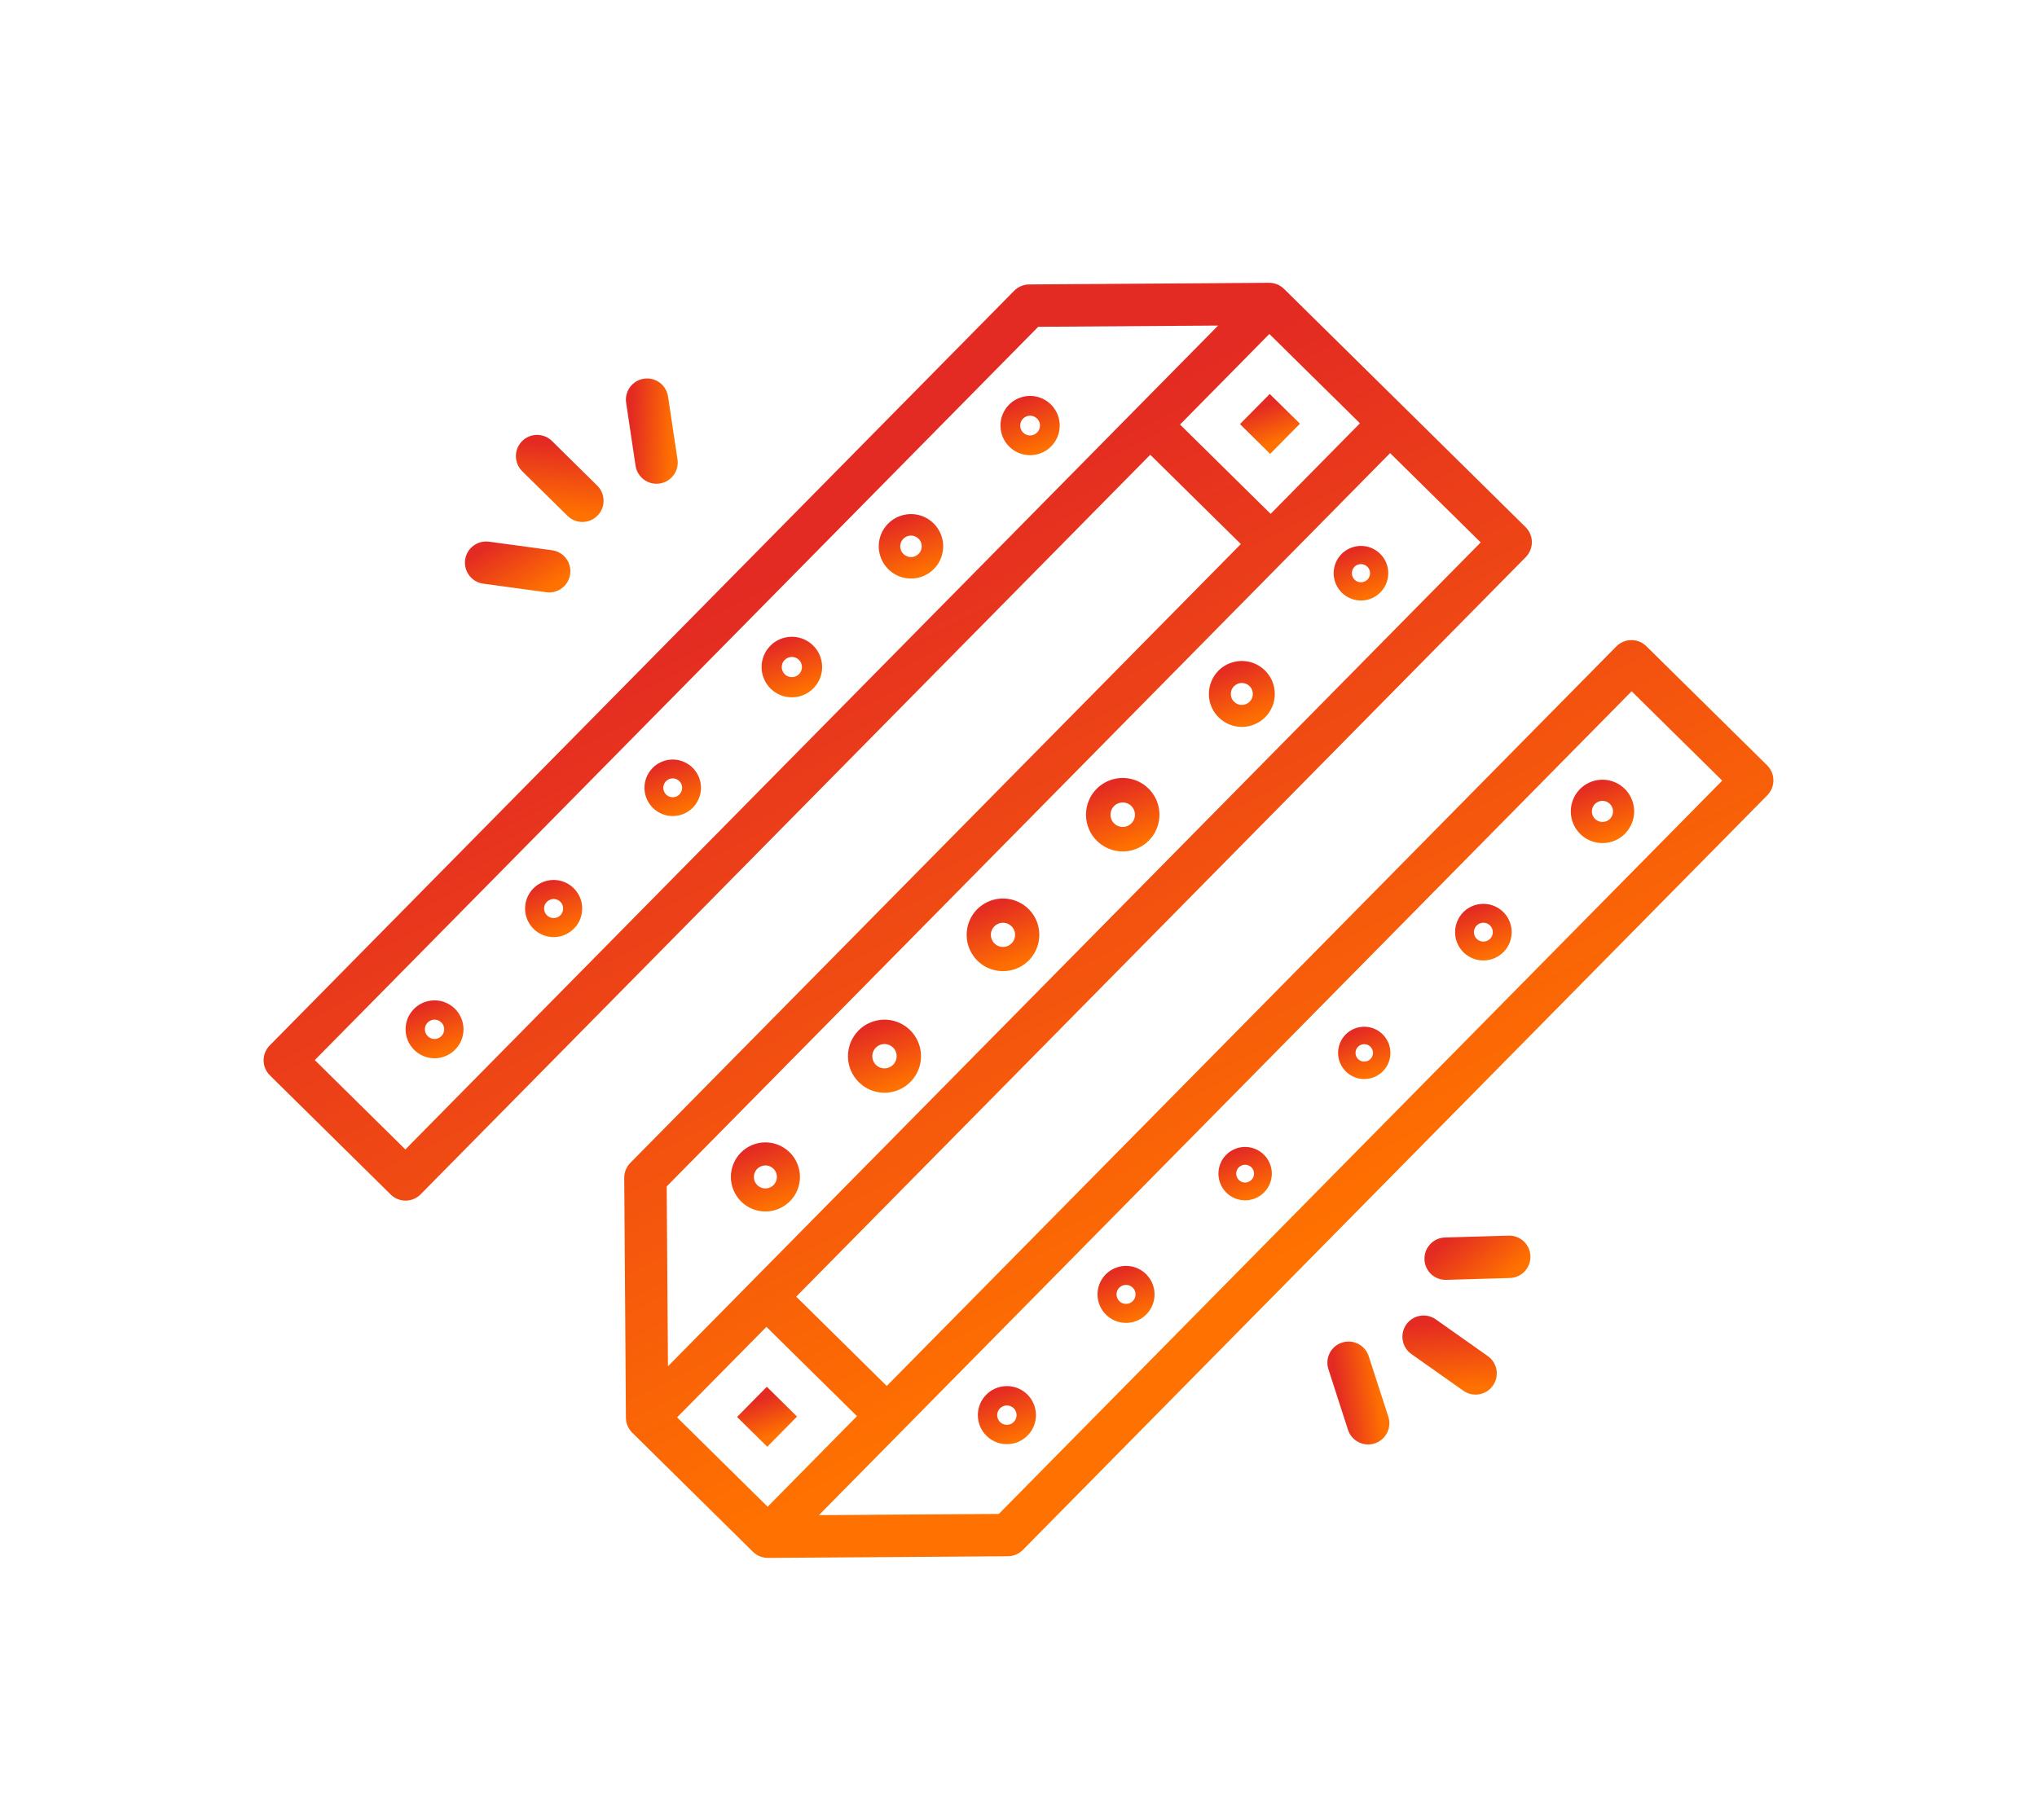 <svg width="47" height="42" viewBox="0 0 47 42" fill="none" xmlns="http://www.w3.org/2000/svg">
<g clip-path="url(#clip0)" filter="url(#filter0_d)">
<path d="M25.287 6.307C25.384 6.402 25.506 6.467 25.639 6.492C25.771 6.518 25.909 6.503 26.033 6.45C26.158 6.398 26.264 6.309 26.338 6.196C26.413 6.084 26.452 5.951 26.451 5.816C26.45 5.681 26.409 5.549 26.333 5.437C26.257 5.325 26.15 5.238 26.025 5.187C25.899 5.136 25.762 5.123 25.629 5.151C25.497 5.178 25.375 5.244 25.281 5.34C25.153 5.469 25.082 5.644 25.084 5.825C25.085 6.007 25.158 6.18 25.287 6.307ZM25.927 5.658C25.959 5.69 25.982 5.73 25.991 5.775C26 5.819 25.995 5.865 25.979 5.906C25.962 5.948 25.933 5.984 25.895 6.009C25.858 6.034 25.814 6.048 25.769 6.048C25.724 6.049 25.68 6.036 25.642 6.011C25.604 5.986 25.575 5.951 25.557 5.909C25.54 5.868 25.535 5.822 25.544 5.778C25.552 5.733 25.573 5.693 25.605 5.66C25.648 5.617 25.705 5.593 25.766 5.593C25.826 5.592 25.884 5.616 25.927 5.658Z" fill="url(#paint0_linear)"/>
<path d="M22.497 9.136C22.602 9.24 22.735 9.31 22.879 9.337C23.023 9.365 23.173 9.349 23.308 9.292C23.444 9.235 23.559 9.139 23.64 9.016C23.721 8.893 23.763 8.749 23.762 8.602C23.761 8.455 23.717 8.312 23.634 8.19C23.552 8.068 23.435 7.974 23.299 7.918C23.163 7.863 23.013 7.849 22.869 7.879C22.725 7.909 22.593 7.98 22.49 8.085C22.351 8.225 22.274 8.415 22.275 8.612C22.277 8.809 22.356 8.998 22.497 9.136ZM23.193 8.431C23.228 8.465 23.252 8.509 23.262 8.557C23.272 8.605 23.267 8.655 23.249 8.7C23.23 8.746 23.199 8.785 23.158 8.812C23.117 8.84 23.07 8.855 23.021 8.855C22.972 8.855 22.924 8.841 22.883 8.814C22.842 8.787 22.81 8.749 22.791 8.704C22.772 8.658 22.766 8.609 22.776 8.56C22.785 8.512 22.808 8.468 22.843 8.433C22.889 8.386 22.951 8.36 23.017 8.359C23.083 8.359 23.146 8.385 23.193 8.431Z" fill="url(#paint1_linear)"/>
<path d="M17.064 14.644C17.156 14.734 17.273 14.796 17.399 14.82C17.526 14.844 17.657 14.83 17.776 14.78C17.894 14.73 17.996 14.646 18.066 14.538C18.137 14.43 18.175 14.304 18.174 14.175C18.173 14.046 18.134 13.921 18.061 13.814C17.989 13.707 17.887 13.624 17.767 13.576C17.648 13.527 17.517 13.515 17.39 13.541C17.264 13.567 17.148 13.63 17.058 13.722C16.936 13.845 16.869 14.011 16.87 14.184C16.871 14.357 16.941 14.522 17.064 14.644ZM17.674 14.025C17.705 14.055 17.726 14.094 17.735 14.136C17.743 14.178 17.739 14.222 17.723 14.261C17.707 14.301 17.68 14.335 17.644 14.36C17.608 14.384 17.566 14.397 17.523 14.397C17.48 14.397 17.438 14.385 17.402 14.361C17.367 14.338 17.338 14.304 17.322 14.264C17.305 14.225 17.3 14.181 17.309 14.139C17.317 14.097 17.337 14.058 17.367 14.027C17.408 13.986 17.463 13.963 17.52 13.962C17.578 13.962 17.634 13.985 17.674 14.025Z" fill="url(#paint2_linear)"/>
<path d="M14.311 17.435C14.404 17.527 14.522 17.588 14.65 17.613C14.778 17.638 14.91 17.624 15.03 17.573C15.15 17.522 15.253 17.437 15.325 17.328C15.396 17.219 15.434 17.092 15.433 16.961C15.432 16.831 15.393 16.704 15.319 16.596C15.246 16.488 15.143 16.404 15.022 16.355C14.901 16.306 14.769 16.294 14.641 16.32C14.513 16.347 14.396 16.41 14.305 16.503C14.182 16.627 14.114 16.796 14.115 16.97C14.116 17.145 14.187 17.312 14.311 17.435ZM14.928 16.809C14.959 16.84 14.98 16.879 14.989 16.921C14.998 16.964 14.994 17.008 14.977 17.049C14.961 17.089 14.933 17.123 14.897 17.148C14.861 17.172 14.819 17.185 14.775 17.186C14.732 17.186 14.69 17.173 14.653 17.149C14.617 17.125 14.588 17.091 14.572 17.051C14.555 17.011 14.55 16.967 14.558 16.924C14.566 16.882 14.587 16.842 14.618 16.811C14.659 16.77 14.714 16.747 14.773 16.746C14.831 16.746 14.887 16.768 14.928 16.809Z" fill="url(#paint3_linear)"/>
<path d="M11.557 20.228C11.651 20.321 11.77 20.384 11.9 20.409C12.03 20.434 12.164 20.42 12.286 20.368C12.408 20.317 12.511 20.23 12.584 20.12C12.657 20.01 12.695 19.88 12.694 19.748C12.693 19.616 12.653 19.487 12.579 19.378C12.505 19.268 12.4 19.184 12.277 19.134C12.155 19.084 12.021 19.072 11.891 19.099C11.762 19.125 11.643 19.19 11.55 19.284C11.426 19.41 11.357 19.58 11.358 19.757C11.359 19.935 11.431 20.104 11.557 20.228ZM12.182 19.594C12.214 19.625 12.235 19.665 12.244 19.708C12.253 19.751 12.249 19.796 12.232 19.837C12.216 19.877 12.187 19.912 12.151 19.937C12.115 19.962 12.072 19.975 12.028 19.976C11.983 19.976 11.94 19.963 11.904 19.939C11.867 19.915 11.838 19.88 11.821 19.839C11.804 19.799 11.799 19.754 11.807 19.711C11.816 19.668 11.837 19.628 11.867 19.596C11.909 19.554 11.965 19.53 12.024 19.53C12.084 19.53 12.14 19.553 12.182 19.594Z" fill="url(#paint4_linear)"/>
<path d="M19.78 11.89C19.878 11.988 20.003 12.053 20.139 12.079C20.275 12.105 20.415 12.09 20.542 12.037C20.669 11.983 20.778 11.893 20.854 11.777C20.93 11.662 20.97 11.527 20.969 11.388C20.968 11.25 20.926 11.115 20.849 11.001C20.771 10.887 20.661 10.798 20.533 10.746C20.405 10.694 20.265 10.681 20.13 10.709C19.994 10.737 19.87 10.804 19.773 10.903C19.643 11.034 19.571 11.213 19.572 11.398C19.573 11.583 19.648 11.76 19.78 11.89ZM20.434 11.227C20.467 11.26 20.489 11.301 20.498 11.346C20.508 11.391 20.503 11.438 20.486 11.481C20.469 11.523 20.439 11.56 20.401 11.586C20.363 11.612 20.318 11.626 20.272 11.626C20.226 11.626 20.181 11.613 20.142 11.588C20.104 11.562 20.074 11.526 20.056 11.484C20.038 11.441 20.033 11.395 20.042 11.349C20.05 11.304 20.072 11.262 20.105 11.23C20.148 11.186 20.207 11.161 20.269 11.16C20.331 11.16 20.39 11.184 20.434 11.227Z" fill="url(#paint5_linear)"/>
<path d="M8.228 20.816L11.014 23.565C11.107 23.656 11.232 23.707 11.361 23.706C11.491 23.705 11.615 23.652 11.706 23.56L28.54 6.494L30.63 8.555L16.544 22.835C16.453 22.927 16.402 23.052 16.403 23.182L16.442 28.716C16.442 28.846 16.495 28.97 16.587 29.061L19.373 31.81C19.466 31.901 19.591 31.951 19.72 31.951L25.255 31.913C25.385 31.912 25.509 31.859 25.6 31.767L42.777 14.352C42.868 14.26 42.919 14.135 42.918 14.005C42.917 13.876 42.865 13.752 42.772 13.66L39.986 10.912C39.894 10.821 39.769 10.77 39.639 10.771C39.509 10.772 39.385 10.825 39.294 10.917L22.46 27.983L20.371 25.922L37.204 8.856C37.295 8.763 37.346 8.638 37.345 8.509C37.344 8.379 37.292 8.255 37.2 8.164L31.627 2.667C31.535 2.576 31.41 2.525 31.28 2.526L25.745 2.564C25.616 2.565 25.491 2.618 25.4 2.71L8.223 20.125C8.132 20.217 8.081 20.342 8.082 20.471C8.083 20.601 8.136 20.725 8.228 20.816ZM24.188 27.625L39.647 11.952L41.737 14.014L25.046 30.936L20.895 30.964L24.188 27.625ZM19.684 26.619L21.773 28.68L19.712 30.77L17.622 28.708L19.684 26.619ZM18.615 22.129L34.074 6.456L36.164 8.517L17.412 27.529L17.383 23.378L18.615 22.129ZM31.288 3.707L33.378 5.768L31.317 7.858L29.227 5.797L31.288 3.707ZM10.981 18.722L25.955 3.541L30.106 3.513L11.353 22.525L9.263 20.463L10.981 18.722Z" fill="url(#paint6_linear)"/>
<path d="M24.762 29.133C24.856 29.227 24.976 29.29 25.106 29.314C25.236 29.339 25.371 29.325 25.493 29.274C25.615 29.222 25.719 29.136 25.792 29.025C25.865 28.914 25.903 28.784 25.902 28.652C25.901 28.519 25.861 28.39 25.787 28.28C25.712 28.17 25.607 28.085 25.484 28.035C25.361 27.985 25.227 27.973 25.097 28C24.967 28.027 24.848 28.091 24.755 28.186C24.63 28.312 24.561 28.483 24.562 28.661C24.563 28.839 24.635 29.009 24.762 29.133ZM25.389 28.497C25.42 28.528 25.442 28.568 25.451 28.611C25.46 28.654 25.456 28.699 25.439 28.74C25.422 28.781 25.394 28.816 25.358 28.841C25.321 28.866 25.278 28.879 25.234 28.88C25.189 28.88 25.146 28.867 25.109 28.843C25.072 28.819 25.044 28.784 25.026 28.743C25.009 28.702 25.004 28.658 25.013 28.614C25.021 28.571 25.042 28.531 25.073 28.499C25.115 28.457 25.171 28.433 25.231 28.433C25.29 28.433 25.347 28.456 25.389 28.497Z" fill="url(#paint7_linear)"/>
<path d="M27.519 26.338C27.612 26.429 27.729 26.491 27.857 26.516C27.985 26.54 28.117 26.526 28.237 26.476C28.357 26.425 28.459 26.34 28.53 26.232C28.602 26.123 28.64 25.995 28.639 25.865C28.638 25.735 28.598 25.608 28.525 25.501C28.452 25.393 28.349 25.31 28.229 25.261C28.108 25.212 27.976 25.2 27.848 25.226C27.721 25.252 27.604 25.316 27.513 25.408C27.39 25.532 27.322 25.7 27.323 25.874C27.325 26.049 27.395 26.216 27.519 26.338ZM28.135 25.714C28.166 25.744 28.187 25.783 28.196 25.826C28.204 25.868 28.2 25.912 28.184 25.952C28.168 25.993 28.14 26.027 28.104 26.051C28.068 26.076 28.026 26.089 27.983 26.089C27.939 26.089 27.897 26.077 27.86 26.053C27.824 26.029 27.796 25.995 27.779 25.955C27.762 25.915 27.758 25.871 27.766 25.829C27.774 25.786 27.794 25.747 27.825 25.716C27.866 25.675 27.921 25.651 27.98 25.651C28.038 25.65 28.093 25.673 28.135 25.714Z" fill="url(#paint8_linear)"/>
<path d="M33.054 20.727C33.139 20.811 33.247 20.867 33.364 20.89C33.481 20.912 33.602 20.899 33.712 20.853C33.822 20.807 33.916 20.729 33.982 20.629C34.047 20.529 34.082 20.412 34.081 20.293C34.08 20.174 34.044 20.057 33.977 19.959C33.91 19.86 33.815 19.783 33.705 19.738C33.594 19.693 33.473 19.682 33.356 19.706C33.239 19.73 33.132 19.788 33.048 19.873C32.935 19.987 32.873 20.141 32.874 20.301C32.875 20.461 32.94 20.614 33.054 20.727ZM33.619 20.154C33.647 20.182 33.666 20.218 33.675 20.257C33.683 20.296 33.679 20.336 33.664 20.373C33.649 20.41 33.623 20.441 33.59 20.464C33.557 20.486 33.519 20.498 33.479 20.498C33.439 20.499 33.4 20.487 33.367 20.465C33.334 20.443 33.308 20.412 33.292 20.375C33.277 20.339 33.273 20.298 33.28 20.259C33.288 20.22 33.306 20.184 33.334 20.156C33.372 20.118 33.423 20.096 33.476 20.096C33.529 20.096 33.581 20.116 33.619 20.154Z" fill="url(#paint9_linear)"/>
<path d="M35.767 17.976C35.859 18.066 35.976 18.128 36.103 18.152C36.23 18.176 36.361 18.163 36.48 18.112C36.599 18.062 36.7 17.978 36.772 17.87C36.843 17.762 36.88 17.636 36.879 17.506C36.878 17.377 36.839 17.251 36.767 17.144C36.694 17.037 36.591 16.954 36.472 16.906C36.352 16.857 36.221 16.845 36.094 16.871C35.968 16.897 35.852 16.96 35.761 17.052C35.64 17.176 35.572 17.342 35.573 17.515C35.574 17.689 35.644 17.854 35.767 17.976ZM36.379 17.356C36.41 17.386 36.431 17.425 36.439 17.467C36.448 17.509 36.444 17.553 36.428 17.593C36.411 17.633 36.384 17.667 36.348 17.691C36.313 17.715 36.271 17.728 36.228 17.729C36.184 17.729 36.142 17.716 36.106 17.693C36.07 17.669 36.042 17.635 36.026 17.596C36.009 17.556 36.004 17.512 36.012 17.47C36.02 17.427 36.041 17.389 36.071 17.358C36.112 17.317 36.167 17.294 36.225 17.293C36.282 17.293 36.338 17.315 36.379 17.356Z" fill="url(#paint10_linear)"/>
<path d="M38.461 15.245C38.563 15.346 38.694 15.415 38.836 15.442C38.978 15.469 39.125 15.454 39.258 15.398C39.392 15.341 39.505 15.247 39.584 15.126C39.664 15.005 39.706 14.864 39.705 14.719C39.704 14.575 39.66 14.434 39.579 14.314C39.498 14.194 39.383 14.101 39.249 14.047C39.115 13.992 38.968 13.979 38.826 14.008C38.685 14.037 38.555 14.108 38.453 14.211C38.317 14.349 38.242 14.535 38.243 14.729C38.244 14.923 38.323 15.108 38.461 15.245ZM39.145 14.551C39.179 14.585 39.203 14.628 39.212 14.675C39.222 14.722 39.218 14.771 39.2 14.816C39.181 14.861 39.151 14.899 39.111 14.926C39.071 14.953 39.024 14.967 38.976 14.968C38.927 14.968 38.88 14.954 38.84 14.928C38.8 14.901 38.768 14.863 38.749 14.819C38.731 14.775 38.725 14.726 38.735 14.678C38.744 14.631 38.767 14.587 38.8 14.553C38.846 14.507 38.908 14.481 38.972 14.48C39.037 14.48 39.099 14.505 39.145 14.551Z" fill="url(#paint11_linear)"/>
<path d="M30.296 23.522C30.383 23.608 30.493 23.666 30.613 23.688C30.732 23.711 30.856 23.698 30.968 23.651C31.081 23.604 31.176 23.524 31.243 23.422C31.31 23.32 31.345 23.201 31.345 23.079C31.344 22.957 31.307 22.839 31.238 22.738C31.17 22.637 31.073 22.559 30.96 22.513C30.848 22.467 30.724 22.456 30.604 22.48C30.485 22.505 30.376 22.564 30.29 22.651C30.175 22.767 30.112 22.924 30.113 23.088C30.114 23.251 30.18 23.407 30.296 23.522ZM30.873 22.937C30.902 22.966 30.922 23.002 30.93 23.042C30.938 23.082 30.934 23.123 30.919 23.161C30.904 23.198 30.878 23.231 30.844 23.253C30.81 23.276 30.771 23.288 30.73 23.289C30.689 23.289 30.65 23.277 30.616 23.255C30.582 23.233 30.555 23.201 30.54 23.163C30.524 23.126 30.519 23.085 30.527 23.045C30.535 23.005 30.554 22.968 30.582 22.939C30.621 22.901 30.673 22.879 30.727 22.878C30.782 22.878 30.834 22.899 30.873 22.937Z" fill="url(#paint12_linear)"/>
<path d="M19.101 23.727C19.213 23.838 19.355 23.913 19.51 23.942C19.665 23.972 19.825 23.955 19.97 23.894C20.115 23.832 20.239 23.729 20.326 23.598C20.412 23.466 20.458 23.312 20.457 23.154C20.456 22.997 20.408 22.843 20.32 22.712C20.231 22.582 20.106 22.481 19.96 22.421C19.814 22.362 19.654 22.347 19.499 22.379C19.345 22.411 19.203 22.488 19.093 22.6C18.944 22.75 18.862 22.954 18.863 23.165C18.865 23.376 18.95 23.578 19.101 23.727ZM19.847 22.971C19.884 23.007 19.91 23.055 19.92 23.106C19.931 23.157 19.926 23.211 19.906 23.26C19.886 23.308 19.853 23.35 19.809 23.379C19.766 23.409 19.714 23.425 19.662 23.425C19.609 23.426 19.558 23.41 19.514 23.381C19.47 23.353 19.436 23.311 19.415 23.263C19.395 23.215 19.389 23.161 19.399 23.11C19.409 23.058 19.434 23.011 19.471 22.973C19.52 22.923 19.588 22.895 19.658 22.894C19.729 22.893 19.797 22.921 19.847 22.971Z" fill="url(#paint13_linear)"/>
<path d="M21.816 20.973C21.934 21.09 22.085 21.17 22.249 21.201C22.413 21.233 22.582 21.215 22.735 21.15C22.889 21.085 23.02 20.976 23.112 20.837C23.203 20.698 23.252 20.534 23.251 20.367C23.249 20.201 23.199 20.038 23.105 19.9C23.012 19.762 22.879 19.655 22.725 19.592C22.57 19.529 22.401 19.514 22.238 19.548C22.074 19.581 21.924 19.663 21.808 19.781C21.651 19.941 21.563 20.155 21.565 20.379C21.566 20.603 21.657 20.816 21.816 20.973ZM22.605 20.173C22.645 20.212 22.672 20.262 22.683 20.317C22.694 20.371 22.689 20.427 22.668 20.479C22.647 20.53 22.611 20.575 22.565 20.606C22.519 20.637 22.465 20.654 22.41 20.654C22.354 20.655 22.299 20.639 22.253 20.608C22.207 20.577 22.17 20.534 22.149 20.483C22.127 20.431 22.121 20.375 22.132 20.32C22.142 20.266 22.169 20.215 22.208 20.176C22.26 20.123 22.331 20.093 22.406 20.092C22.48 20.092 22.552 20.121 22.605 20.173Z" fill="url(#paint14_linear)"/>
<path d="M27.309 15.404C27.429 15.522 27.58 15.601 27.745 15.633C27.91 15.665 28.08 15.647 28.235 15.581C28.389 15.516 28.521 15.407 28.613 15.267C28.705 15.127 28.754 14.962 28.752 14.795C28.751 14.627 28.7 14.463 28.606 14.325C28.512 14.186 28.379 14.078 28.224 14.015C28.068 13.952 27.898 13.936 27.734 13.97C27.569 14.004 27.419 14.086 27.301 14.205C27.143 14.365 27.055 14.581 27.057 14.806C27.059 15.031 27.149 15.246 27.309 15.404ZM28.103 14.599C28.143 14.639 28.17 14.689 28.181 14.743C28.193 14.798 28.188 14.855 28.166 14.907C28.145 14.959 28.11 15.003 28.063 15.034C28.017 15.066 27.963 15.083 27.907 15.083C27.851 15.083 27.796 15.067 27.749 15.036C27.703 15.006 27.666 14.962 27.644 14.91C27.623 14.859 27.617 14.802 27.627 14.747C27.638 14.692 27.664 14.642 27.703 14.602C27.756 14.549 27.828 14.518 27.903 14.518C27.978 14.517 28.05 14.547 28.103 14.599Z" fill="url(#paint15_linear)"/>
<path d="M30.119 12.555C30.226 12.661 30.362 12.732 30.51 12.761C30.657 12.789 30.81 12.773 30.949 12.714C31.087 12.656 31.206 12.558 31.288 12.432C31.371 12.306 31.415 12.159 31.413 12.008C31.413 11.858 31.367 11.711 31.282 11.587C31.198 11.462 31.078 11.366 30.939 11.309C30.8 11.252 30.647 11.238 30.499 11.269C30.352 11.299 30.217 11.372 30.111 11.479C29.97 11.623 29.891 11.817 29.892 12.019C29.894 12.221 29.975 12.414 30.119 12.555ZM30.831 11.833C30.867 11.868 30.891 11.913 30.901 11.963C30.911 12.012 30.907 12.063 30.888 12.109C30.869 12.156 30.837 12.195 30.795 12.224C30.754 12.252 30.705 12.267 30.655 12.267C30.605 12.268 30.555 12.253 30.514 12.226C30.472 12.198 30.439 12.159 30.419 12.112C30.4 12.066 30.394 12.015 30.404 11.966C30.413 11.917 30.437 11.871 30.472 11.836C30.52 11.788 30.584 11.761 30.651 11.76C30.718 11.76 30.783 11.786 30.831 11.833Z" fill="url(#paint16_linear)"/>
<path d="M32.959 9.676C33.048 9.763 33.161 9.822 33.283 9.846C33.405 9.869 33.532 9.856 33.647 9.808C33.761 9.759 33.859 9.678 33.928 9.574C33.996 9.47 34.032 9.348 34.031 9.223C34.031 9.099 33.993 8.977 33.923 8.874C33.853 8.771 33.754 8.691 33.639 8.644C33.523 8.597 33.397 8.586 33.275 8.611C33.153 8.636 33.041 8.697 32.953 8.785C32.836 8.904 32.771 9.065 32.772 9.232C32.773 9.399 32.84 9.559 32.959 9.676ZM33.549 9.078C33.579 9.107 33.599 9.144 33.607 9.185C33.616 9.226 33.612 9.268 33.596 9.306C33.581 9.345 33.554 9.378 33.519 9.401C33.485 9.424 33.445 9.437 33.403 9.437C33.362 9.438 33.321 9.426 33.286 9.403C33.252 9.38 33.224 9.347 33.208 9.309C33.192 9.271 33.188 9.229 33.196 9.188C33.203 9.147 33.223 9.11 33.252 9.08C33.291 9.04 33.344 9.018 33.4 9.018C33.456 9.017 33.509 9.039 33.549 9.078Z" fill="url(#paint17_linear)"/>
<path d="M24.553 18.17C24.671 18.286 24.821 18.365 24.984 18.396C25.147 18.427 25.315 18.41 25.468 18.345C25.621 18.281 25.751 18.172 25.842 18.034C25.933 17.895 25.981 17.733 25.98 17.567C25.979 17.401 25.929 17.239 25.836 17.102C25.743 16.965 25.611 16.858 25.457 16.796C25.304 16.734 25.135 16.718 24.973 16.752C24.81 16.785 24.662 16.866 24.545 16.984C24.389 17.142 24.302 17.356 24.304 17.578C24.305 17.801 24.395 18.014 24.553 18.17ZM25.338 17.374C25.378 17.413 25.404 17.462 25.416 17.516C25.427 17.57 25.422 17.627 25.401 17.678C25.38 17.729 25.345 17.773 25.299 17.804C25.253 17.835 25.199 17.852 25.144 17.852C25.089 17.853 25.034 17.837 24.988 17.806C24.942 17.776 24.906 17.732 24.884 17.681C24.863 17.631 24.857 17.574 24.867 17.52C24.878 17.466 24.904 17.416 24.943 17.377C24.995 17.324 25.066 17.294 25.14 17.293C25.214 17.293 25.285 17.322 25.338 17.374Z" fill="url(#paint18_linear)"/>
<path d="M31.297 5.091L31.994 5.778L31.306 6.474L30.61 5.787L31.297 5.091Z" fill="url(#paint19_linear)"/>
<path d="M19.693 28.002L20.39 28.689L19.703 29.386L19.006 28.699L19.693 28.002Z" fill="url(#paint20_linear)"/>
<path d="M14.044 6.182C14.234 5.989 14.544 5.987 14.736 6.177L15.781 7.208C15.973 7.397 15.975 7.707 15.786 7.899C15.596 8.092 15.286 8.094 15.094 7.904L14.049 6.874C13.857 6.684 13.854 6.374 14.044 6.182Z" fill="url(#paint21_linear)"/>
<path d="M16.447 5.295C16.407 5.028 16.591 4.779 16.858 4.739C17.125 4.699 17.374 4.883 17.414 5.15L17.632 6.602C17.672 6.869 17.488 7.118 17.22 7.158C16.953 7.198 16.704 7.014 16.664 6.747L16.447 5.295Z" fill="url(#paint22_linear)"/>
<path d="M12.732 8.919C12.768 8.651 13.015 8.464 13.283 8.5L14.737 8.698C15.005 8.734 15.192 8.98 15.156 9.248C15.119 9.516 14.873 9.703 14.605 9.667L13.151 9.469C12.883 9.433 12.696 9.187 12.732 8.919Z" fill="url(#paint23_linear)"/>
<path d="M34.447 26.565C34.603 26.344 34.908 26.291 35.129 26.447L36.328 27.294C36.549 27.449 36.602 27.755 36.446 27.975C36.29 28.196 35.985 28.249 35.764 28.093L34.565 27.247C34.344 27.091 34.292 26.785 34.447 26.565Z" fill="url(#paint24_linear)"/>
<path d="M34.867 25.06C34.859 24.79 35.072 24.564 35.342 24.557L36.809 24.514C37.079 24.507 37.304 24.719 37.312 24.989C37.319 25.259 37.107 25.485 36.837 25.492L35.37 25.535C35.1 25.543 34.874 25.33 34.867 25.06Z" fill="url(#paint25_linear)"/>
<path d="M32.651 27.598C32.567 27.341 32.708 27.065 32.965 26.982C33.223 26.899 33.498 27.04 33.581 27.297L34.033 28.693C34.116 28.951 33.975 29.226 33.718 29.309C33.461 29.392 33.185 29.251 33.102 28.994L32.651 27.598Z" fill="url(#paint26_linear)"/>
</g>
<defs>
<filter id="filter0_d" x="0" y="-2" width="47" height="47" filterUnits="userSpaceOnUse" color-interpolation-filters="sRGB">
<feFlood flood-opacity="0" result="BackgroundImageFix"/>
<feColorMatrix in="SourceAlpha" type="matrix" values="0 0 0 0 0 0 0 0 0 0 0 0 0 0 0 0 0 0 127 0"/>
<feOffset dx="-2" dy="4"/>
<feGaussianBlur stdDeviation="3"/>
<feColorMatrix type="matrix" values="0 0 0 0 1 0 0 0 0 0.443 0 0 0 0 0 0 0 0 0.5 0"/>
<feBlend mode="normal" in2="BackgroundImageFix" result="effect1_dropShadow"/>
<feBlend mode="normal" in="SourceGraphic" in2="effect1_dropShadow" result="shape"/>
</filter>
<linearGradient id="paint0_linear" x1="25.295" y1="5.326" x2="25.71" y2="6.494" gradientUnits="userSpaceOnUse">
<stop offset="0.001" stop-color="#E32A23"/>
<stop offset="1" stop-color="#FF7100"/>
</linearGradient>
<linearGradient id="paint1_linear" x1="22.505" y1="8.069" x2="22.956" y2="9.339" gradientUnits="userSpaceOnUse">
<stop offset="0.001" stop-color="#E32A23"/>
<stop offset="1" stop-color="#FF7100"/>
</linearGradient>
<linearGradient id="paint2_linear" x1="17.072" y1="13.708" x2="17.467" y2="14.822" gradientUnits="userSpaceOnUse">
<stop offset="0.001" stop-color="#E32A23"/>
<stop offset="1" stop-color="#FF7100"/>
</linearGradient>
<linearGradient id="paint3_linear" x1="14.319" y1="16.489" x2="14.719" y2="17.615" gradientUnits="userSpaceOnUse">
<stop offset="0.001" stop-color="#E32A23"/>
<stop offset="1" stop-color="#FF7100"/>
</linearGradient>
<linearGradient id="paint4_linear" x1="11.565" y1="19.269" x2="11.97" y2="20.411" gradientUnits="userSpaceOnUse">
<stop offset="0.001" stop-color="#E32A23"/>
<stop offset="1" stop-color="#FF7100"/>
</linearGradient>
<linearGradient id="paint5_linear" x1="19.788" y1="10.887" x2="20.212" y2="12.081" gradientUnits="userSpaceOnUse">
<stop offset="0.001" stop-color="#E32A23"/>
<stop offset="1" stop-color="#FF7100"/>
</linearGradient>
<linearGradient id="paint6_linear" x1="18.498" y1="9.707" x2="27.294" y2="27.225" gradientUnits="userSpaceOnUse">
<stop offset="0.001" stop-color="#E32A23"/>
<stop offset="1" stop-color="#FF7100"/>
</linearGradient>
<linearGradient id="paint7_linear" x1="24.769" y1="28.171" x2="25.176" y2="29.316" gradientUnits="userSpaceOnUse">
<stop offset="0.001" stop-color="#E32A23"/>
<stop offset="1" stop-color="#FF7100"/>
</linearGradient>
<linearGradient id="paint8_linear" x1="27.527" y1="25.394" x2="27.926" y2="26.517" gradientUnits="userSpaceOnUse">
<stop offset="0.001" stop-color="#E32A23"/>
<stop offset="1" stop-color="#FF7100"/>
</linearGradient>
<linearGradient id="paint9_linear" x1="33.061" y1="19.86" x2="33.427" y2="20.892" gradientUnits="userSpaceOnUse">
<stop offset="0.001" stop-color="#E32A23"/>
<stop offset="1" stop-color="#FF7100"/>
</linearGradient>
<linearGradient id="paint10_linear" x1="35.775" y1="17.038" x2="36.171" y2="18.154" gradientUnits="userSpaceOnUse">
<stop offset="0.001" stop-color="#E32A23"/>
<stop offset="1" stop-color="#FF7100"/>
</linearGradient>
<linearGradient id="paint11_linear" x1="38.469" y1="14.195" x2="38.913" y2="15.444" gradientUnits="userSpaceOnUse">
<stop offset="0.001" stop-color="#E32A23"/>
<stop offset="1" stop-color="#FF7100"/>
</linearGradient>
<linearGradient id="paint12_linear" x1="30.303" y1="22.638" x2="30.677" y2="23.69" gradientUnits="userSpaceOnUse">
<stop offset="0.001" stop-color="#E32A23"/>
<stop offset="1" stop-color="#FF7100"/>
</linearGradient>
<linearGradient id="paint13_linear" x1="19.11" y1="22.583" x2="19.593" y2="23.944" gradientUnits="userSpaceOnUse">
<stop offset="0.001" stop-color="#E32A23"/>
<stop offset="1" stop-color="#FF7100"/>
</linearGradient>
<linearGradient id="paint14_linear" x1="21.825" y1="19.763" x2="22.337" y2="21.203" gradientUnits="userSpaceOnUse">
<stop offset="0.001" stop-color="#E32A23"/>
<stop offset="1" stop-color="#FF7100"/>
</linearGradient>
<linearGradient id="paint15_linear" x1="27.319" y1="14.187" x2="27.834" y2="15.635" gradientUnits="userSpaceOnUse">
<stop offset="0.001" stop-color="#E32A23"/>
<stop offset="1" stop-color="#FF7100"/>
</linearGradient>
<linearGradient id="paint16_linear" x1="30.128" y1="11.463" x2="30.589" y2="12.763" gradientUnits="userSpaceOnUse">
<stop offset="0.001" stop-color="#E32A23"/>
<stop offset="1" stop-color="#FF7100"/>
</linearGradient>
<linearGradient id="paint17_linear" x1="32.967" y1="8.772" x2="33.349" y2="9.848" gradientUnits="userSpaceOnUse">
<stop offset="0.001" stop-color="#E32A23"/>
<stop offset="1" stop-color="#FF7100"/>
</linearGradient>
<linearGradient id="paint18_linear" x1="24.563" y1="16.966" x2="25.072" y2="18.398" gradientUnits="userSpaceOnUse">
<stop offset="0.001" stop-color="#E32A23"/>
<stop offset="1" stop-color="#FF7100"/>
</linearGradient>
<linearGradient id="paint19_linear" x1="30.964" y1="5.429" x2="31.261" y2="6.264" gradientUnits="userSpaceOnUse">
<stop offset="0.001" stop-color="#E32A23"/>
<stop offset="1" stop-color="#FF7100"/>
</linearGradient>
<linearGradient id="paint20_linear" x1="19.36" y1="28.34" x2="19.657" y2="29.176" gradientUnits="userSpaceOnUse">
<stop offset="0.001" stop-color="#E32A23"/>
<stop offset="1" stop-color="#FF7100"/>
</linearGradient>
<linearGradient id="paint21_linear" x1="14.055" y1="6.171" x2="13.916" y2="7.734" gradientUnits="userSpaceOnUse">
<stop offset="0.001" stop-color="#E32A23"/>
<stop offset="1" stop-color="#FF7100"/>
</linearGradient>
<linearGradient id="paint22_linear" x1="16.55" y1="5.984" x2="17.517" y2="6.026" gradientUnits="userSpaceOnUse">
<stop offset="0.001" stop-color="#E32A23"/>
<stop offset="1" stop-color="#FF7100"/>
</linearGradient>
<linearGradient id="paint23_linear" x1="12.734" y1="8.904" x2="13.561" y2="10.237" gradientUnits="userSpaceOnUse">
<stop offset="0.001" stop-color="#E32A23"/>
<stop offset="1" stop-color="#FF7100"/>
</linearGradient>
<linearGradient id="paint24_linear" x1="34.456" y1="26.553" x2="34.574" y2="28.117" gradientUnits="userSpaceOnUse">
<stop offset="0.001" stop-color="#E32A23"/>
<stop offset="1" stop-color="#FF7100"/>
</linearGradient>
<linearGradient id="paint25_linear" x1="34.866" y1="25.045" x2="35.9" y2="26.226" gradientUnits="userSpaceOnUse">
<stop offset="0.001" stop-color="#E32A23"/>
<stop offset="1" stop-color="#FF7100"/>
</linearGradient>
<linearGradient id="paint26_linear" x1="32.865" y1="28.261" x2="33.825" y2="28.144" gradientUnits="userSpaceOnUse">
<stop offset="0.001" stop-color="#E32A23"/>
<stop offset="1" stop-color="#FF7100"/>
</linearGradient>
<clipPath id="clip0">
<rect width="35" height="35" fill="white" transform="translate(8)"/>
</clipPath>
</defs>
</svg>
